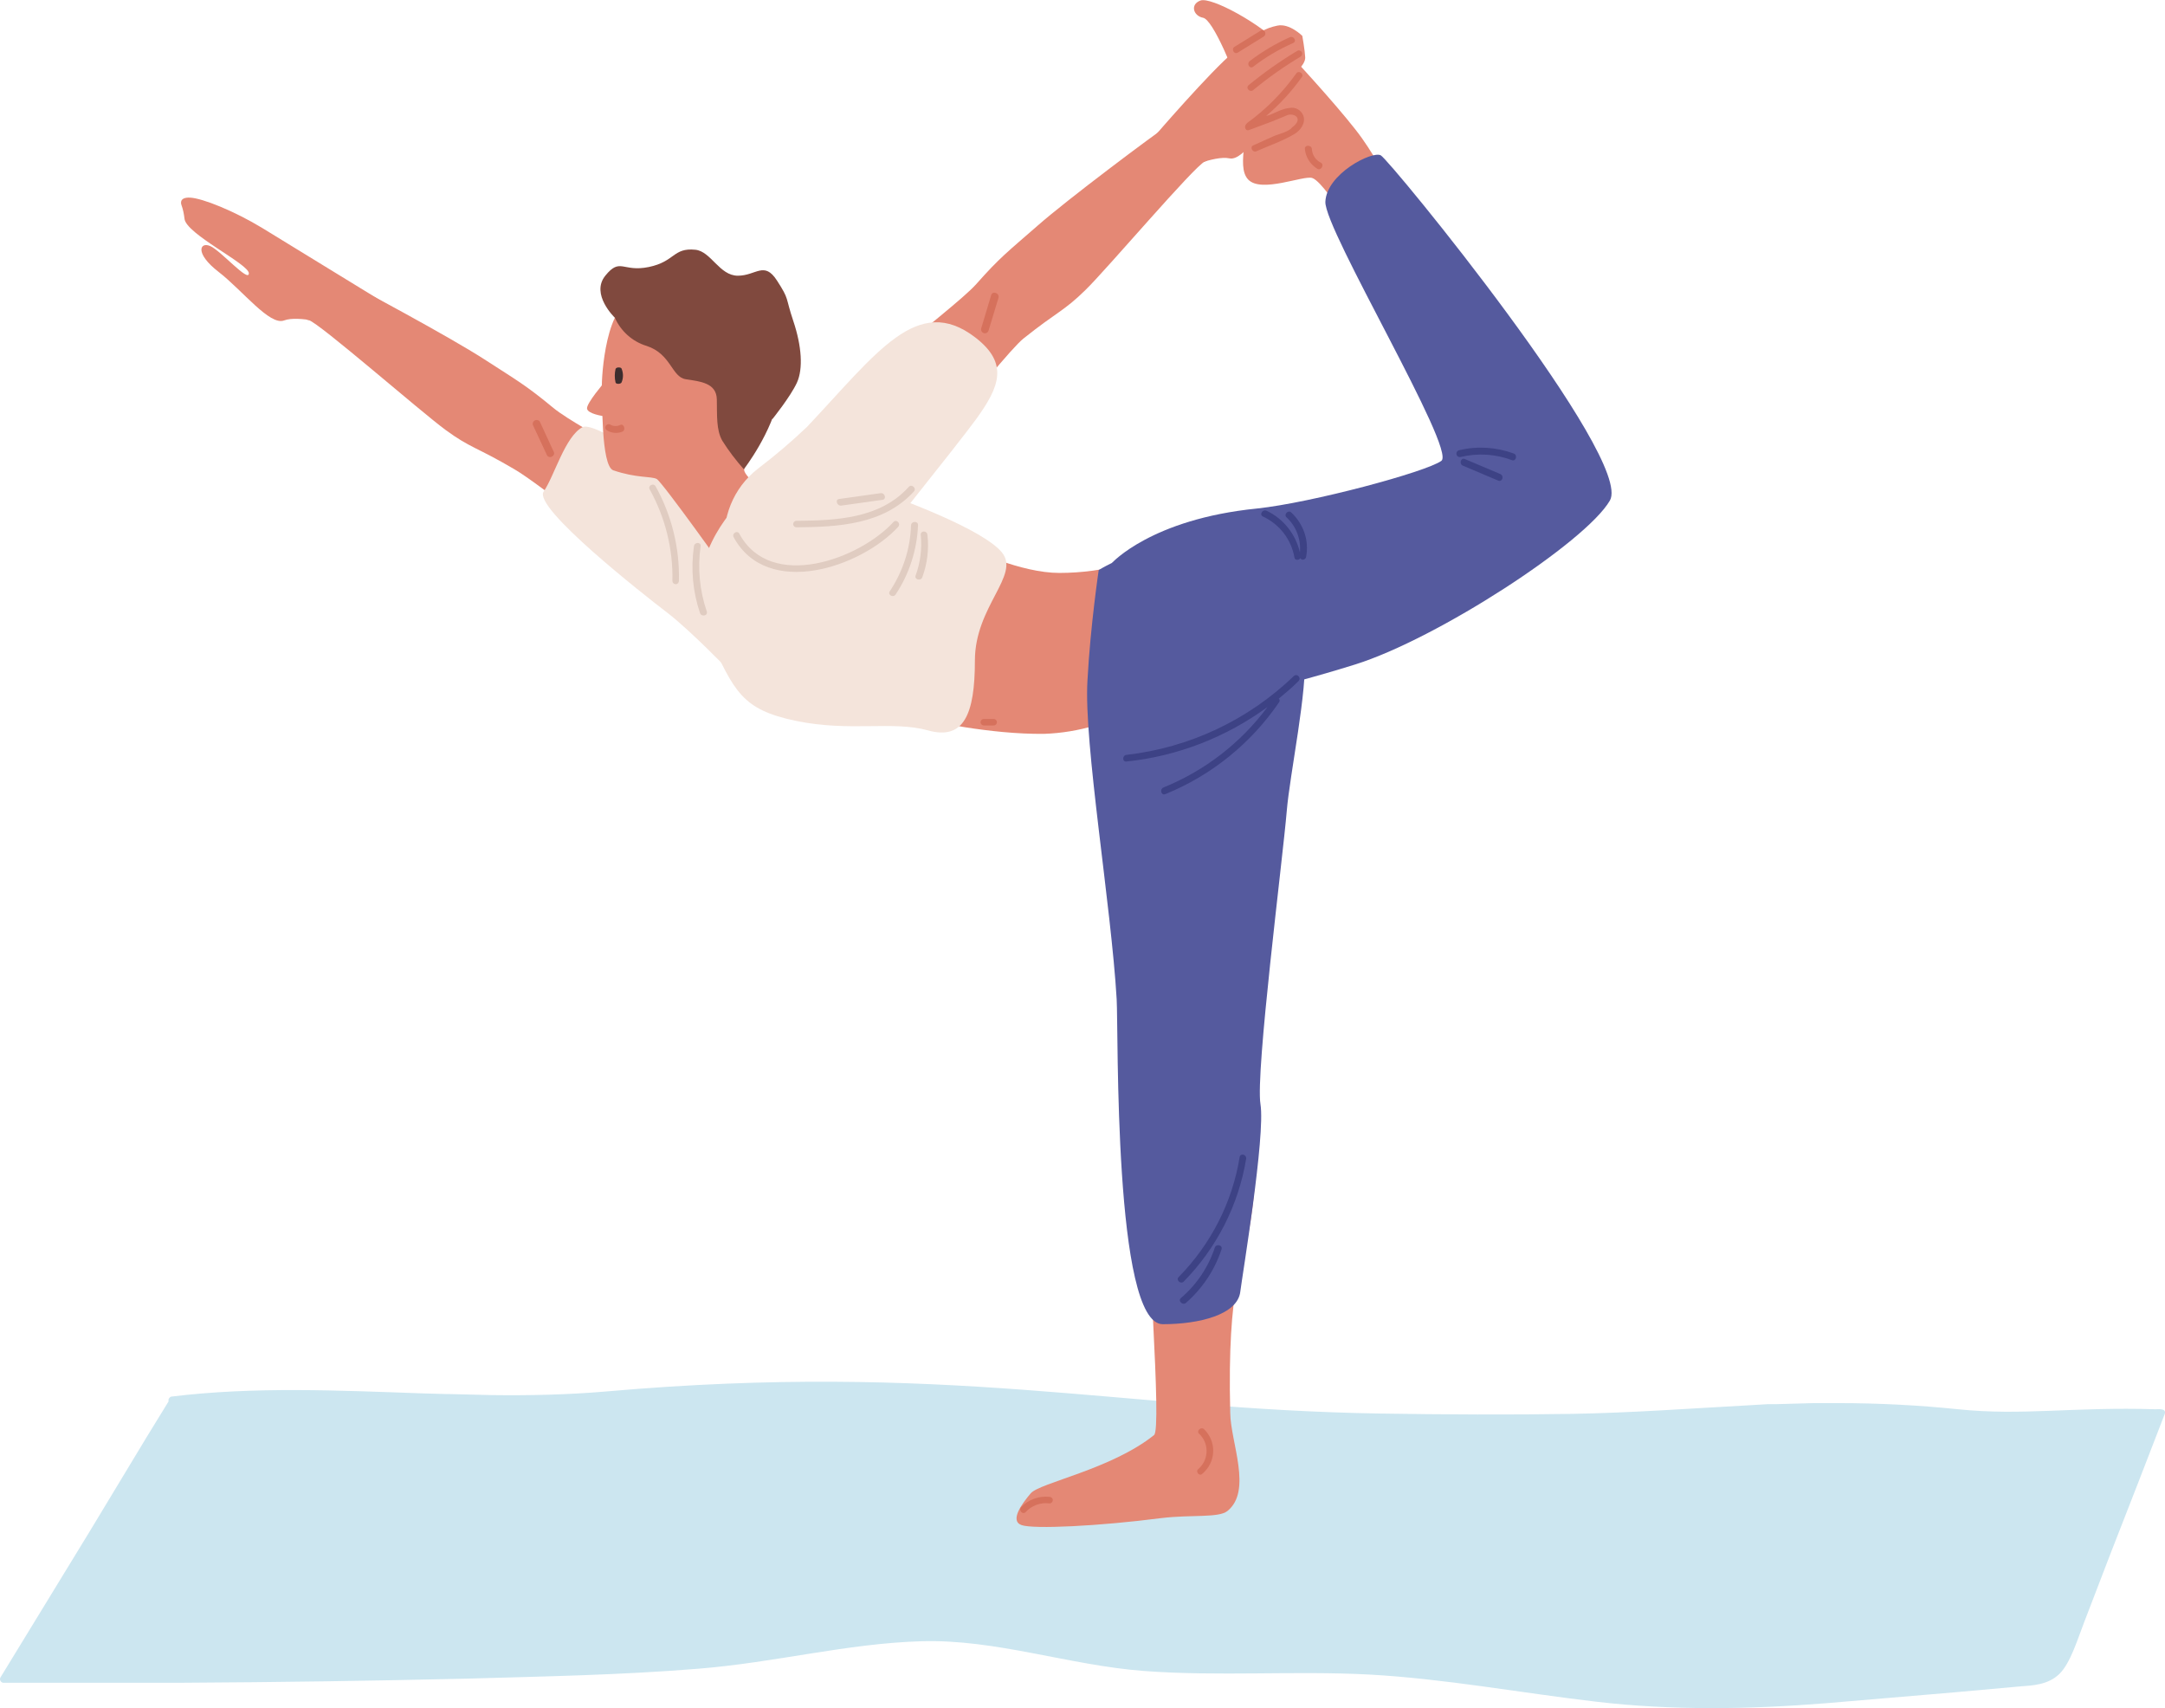 <?xml version="1.0" encoding="utf-8"?>
<!-- Generator: Adobe Illustrator 23.1.0, SVG Export Plug-In . SVG Version: 6.00 Build 0)  -->
<svg version="1.1" id="Layer_1" xmlns="http://www.w3.org/2000/svg" xmlns:xlink="http://www.w3.org/1999/xlink" x="0px" y="0px"
	 viewBox="0 0 1267.6 1000" style="enable-background:new 0 0 1267.6 1000;" xml:space="preserve">
<style type="text/css">
	.st0{fill:#CCE6F0;}
	.st1{fill:#E48875;}
	.st2{fill:#D6715C;}
	.st3{fill:#F4E4DB;}
	.st4{fill:#555A9E;}
	.st5{fill:#3D2D2E;}
	.st6{fill:#80493E;}
	.st7{fill:#3D4285;}
	.st8{fill:#E0CCC1;}
</style>
<title>Asset 1</title>
<g>
	<g id="Layer_1-2">
		<path class="st0" d="M1262.2,825c-48.6-1.5-78,3.9-115.7,0c-23.3-2.4-46.7-3.6-70.1-3.6h-14.6l-21.4,0.6h-5.1l-10.1,0.6
			c-34.9,1.9-69.9,4.5-105,5.1s-74.8,0.4-112.3-0.2c-151.3-2.4-254.2-30.4-453.2-12.9c-22.3,1.9-44.6,2.4-66.9,2.1l-24.6-0.6h-1.7
			l-14.1-0.4c-49.1-1.7-98.4-4.1-147.2,1.9c-1.1,0.4-1.8,1.6-1.5,2.8l0,0l-12.9,21l-33.4,55.3L0.2,982.1c-0.5,1.1,0,2.3,1,2.8
			c0.1,0.1,0.3,0.1,0.5,0.2h105.4c55.3-0.3,110.6-1.1,165.9-2.4c45.2-1.3,90.4-2.1,135.7-5.8c45.2-3.6,87-14.8,130.7-16.1
			s86.6,14.1,130.3,17.4s88.1-0.2,132,2.1c43.9,2.4,88.5,10.7,132.9,15.9s89.4,4.5,134.4,0.9l75.4-6.4l37.7-3.4
			c8.1-0.6,16.9-0.9,23.6-7.3c6.6-6.4,10.7-20.4,14.6-30.4l15.4-40.1c10.7-27.2,21.2-54.4,31.7-81.6
			C1268.2,825.9,1267.2,824.6,1262.2,825z"/>
		<path class="st1" d="M425.4,371.6l-18.4-15l-8.1-6.6c-32.1-25.9-83.1-66.9-97.9-75.4c-21.9-12.9-25.5-12.2-40.1-22.9
			c-14.6-10.7-73.7-62.4-80.1-64.3h-0.2c-8.8-1.3,3.2-31.5,16.5-25.1l0,0c12.2,5.8,66.9,35.4,86.4,48c19.5,12.6,24.4,15.2,40.5,28.5
			c16.1,13.3,78.9,42.4,105.7,72.4C432.4,314.6,425.4,371.6,425.4,371.6z"/>
		<path class="st1" d="M229.5,180l-75.9-46.5c-16.3-9.9-34.9-17.4-42.2-17.8s-5.1,4.5-5.1,4.5c0.9,2.5,1.4,5.1,1.7,7.7
			c0.6,9,37.7,26.6,37.7,32.1c0,5.6-16.3-13.1-22.5-15.9s-9.4,4.1,4.7,15s30,31.7,38.4,28.5c8.4-3.2,28.5,2.6,28.5,2.6L229.5,180z"
			/>
		<path class="st2" d="M324.4,264.9l-8.4-18.2c-0.8-1-2.3-1.1-3.3-0.3c-0.7,0.6-1,1.5-0.7,2.4l8.4,18c0.9,1,2.4,1,3.3,0.1
			C324.3,266.4,324.6,265.6,324.4,264.9z"/>
		<path class="st1" d="M783.9,122.4c0,0-10.5-16.5-15.6-18.2s-29.8,9-37.5,0.9c-7.7-8.1,2.4-30.2-2.8-46.7s-17.8-46.9-23.6-48
			c-5.8-1.1-7.7-7.9-1.5-10.1s35.1,13.3,48.2,27.2s37.3,40.7,46.3,53.4c4.8,6.8,9.1,13.9,13.1,21.2L783.9,122.4z"/>
		<path class="st2" d="M771.3,98.8c-4.1-2.5-6.9-6.8-7.3-11.6c-0.2-2.6,3.9-2.4,4.1,0c0.2,3.5,2.2,6.6,5.4,8.1
			C775.5,96.6,773.4,100.1,771.3,98.8z"/>
		<path class="st3" d="M430.1,305.2c0,0-78.9-60.6-89.1-55.1s-16.3,28.3-22.7,37.7c-6.4,9.4,58.7,60.4,72.4,70.9
			c13.7,10.5,36.2,33.9,36.2,33.9l28.1-38.8L430.1,305.2z"/>
		<path class="st1" d="M563,317.6c5.1,4.3,35.1,17.8,57.2,17.8c13.3,0,26.4-1.8,39.2-5.4l9.2,82.5c-17.3,10.5-37,16.4-57.2,17.1
			c-32.1,0.4-67.9-7.9-67.9-7.9L540,330L563,317.6z"/>
		<path class="st1" d="M700.3,603.5c-5.1,1.1-20.1-0.2-25.7,17.1c-3,9.6-3,36-3.2,62.6c-0.2,40.5,9,153.2,4.3,156.9
			c-25.1,20.1-66.9,27.9-72.2,34.1s-12.4,16.1-5.4,18.6s45.6,0.6,81.9-4.1c17.6-2.1,33.4,0,38.6-4.1c14.8-11.8,1.9-40.3,1.7-57.4
			c-1.9-76.7,7.9-87.2,11.8-111.7c6.2-37.7,2.8-86.8,2.8-86.8L700.3,603.5z"/>
		<path class="st2" d="M701.6,860c5.8-5,6.5-13.8,1.5-19.6c-0.3-0.4-0.7-0.8-1.1-1.1c-1.7-1.7,1.3-4.3,3-2.6
			c7,6.8,7.1,17.9,0.3,24.8c-0.4,0.5-0.9,0.9-1.4,1.3C702.3,864.5,699.7,861.5,701.6,860z"/>
		<path class="st2" d="M597.9,882.3c4.3-4.5,10.5-6.7,16.7-6c1.1,0.1,1.9,1,1.8,2c-0.1,1.1-1,1.9-2,1.8c-5.2-0.7-10.4,1.3-13.9,5.1
			C598.7,887,596.2,884,597.9,882.3z"/>
		<path class="st4" d="M643.3,333.7c0,0,44.4-27.6,81-10.3c36.6,17.4,37.3,40.5,39.4,60s-8.6,70.3-10.3,91.3
			c-2.4,28.5-18.4,153.2-15.4,171.7c3,18.4-10.7,100.7-11.8,109.7c-1.5,13.5-24,19.1-45.4,19.1c-28.9,0-25.9-171.9-27-190.3
			c-3.2-54.9-19.3-149.6-17.1-186.4C638.4,366.4,643.3,333.7,643.3,333.7z"/>
		<path class="st1" d="M435.7,274.7c1.1-7.3,22.9-56.6,13.3-81.2c-6.9-17.8-31.5-18.4-76.5-18c-17.8,0-20.4,45.6-20.1,51.4
			s-0.6,45.6,6.6,48.4c13.7,4.7,22.3,3.4,25.5,5.1s42.2,56.4,42.2,56.4s47.6-24.9,51-25.1C481.1,311.6,434.6,281.8,435.7,274.7z"/>
		<path class="st1" d="M353.8,223.9c0,0-10.3,12-10.1,15.2c0.2,3.2,9.6,4.5,9.6,4.5L353.8,223.9z"/>
		<path class="st2" d="M354.9,249c0.7-0.8,1.9-0.9,2.7-0.3c0,0,0,0,0.1,0.1c1.7,0.8,3.7,0.8,5.4,0c2.1-1.1,3.6,2.8,1.3,3.9
			c-3,1.2-6.5,0.9-9.2-0.9C354.3,251.1,354.1,249.9,354.9,249C354.8,249.1,354.8,249,354.9,249z"/>
		<path class="st5" d="M360.4,216c0.2-0.6,1.1-0.9,1.7-0.9s1.7,0,1.9,0.9c1,2.5,1,5.2,0,7.7c-0.4,1.3-3.4,1.3-3.6,0.2
			C359.8,221.3,359.8,218.6,360.4,216z"/>
		<path class="st6" d="M360,186c3.5,7.9,10.3,14,18.6,16.5c14.4,4.7,14.6,18.2,22.9,19.5c8.4,1.3,18,2.1,18.2,11.8
			c0.2,9.6-0.4,17.8,3.2,24.2c3.7,5.9,8,11.5,12.6,16.7c0,0,16.7-21.4,20.8-43.7c4.1-22.3,4.5-44.6-10.3-53.1
			c-14.8-8.6-52.7-17.6-67.5-11.8C369.8,169.6,362.9,176.9,360,186z"/>
		<path class="st6" d="M360,186c0,0-14.4-13.7-5.6-24.6c8.8-10.9,10.1-1.9,25.5-5.1c15.4-3.2,14.1-11.4,27.2-10.1
			c9.2,0.9,14.1,15.2,24.9,15.2c10.7,0,15.4-8.8,22.9,2.8c7.5,11.6,4.7,9.2,9.6,23.8s5.8,27.9,2.1,36s-14.4,21.4-14.4,21.4
			s-57.4-62.1-58.7-62.1L360,186z"/>
		<path class="st3" d="M432.4,294.9c-13.9,14.1-32.4,45.2-17.4,77.6c15,32.4,19.3,42.9,51,49.5s56.6-0.2,77.4,5.6
			c20.8,5.8,27.4-9.2,27.4-40.9s26.6-49.9,15.9-63.2s-58.3-31.7-90-41.8C465,271.5,444.2,283.3,432.4,294.9z"/>
		<path class="st4" d="M651,329.6c0,0,23.1-25.7,84.9-31.9c32.1-3.4,99-21.4,108-27.9c9-6.4-68.6-135.4-67.9-151.7
			s27.2-29.8,32.4-27.2s148.3,177.7,134.2,202.1c-14.1,24.4-101.2,81-149.2,96c-48,15-80.1,20.6-83.4,20.6s-29.1-49.1-31.1-49.7
			S651,329.6,651,329.6z"/>
		<path class="st1" d="M503.6,315c0,0,82.3-106.1,95.6-116.8c19.9-15.9,23.6-15.9,36.4-28.5c12.9-12.6,63.6-72.4,69.9-75.2h0.2
			c8.6-2.8-7.7-30.6-19.9-22.5l0,0c-11.1,7.5-60.9,44.8-78.4,60.2c-17.6,15.4-21.9,18.4-35.8,34.1S473.2,243,451.1,276.4
			C448.5,280.3,503.6,315,503.6,315z"/>
		<path class="st1" d="M675.5,80.3c0,0,33.2-38.6,47.1-50.1s18.2-13.7,25.3-15.2s14.6,6,14.6,6s1.5,8.4,1.7,12.6
			c0.4,9.2-28.9,23.4-28.1,28.7s14.1-15.2,19.9-18.9c5.8-3.6,9.9,2.6-2.6,15.4c-12.4,12.9-24.9,35.8-33.6,33.9
			c-8.8-1.9-27.9,6.9-27.9,6.9L675.5,80.3z"/>
		<path class="st2" d="M574.5,192.2l5.8-19.3c0.6-2.8,5.1-1.5,4.3,1.5l-5.8,19.1c-0.4,1.2-1.6,1.9-2.8,1.5
			C574.8,194.6,574.2,193.4,574.5,192.2z"/>
		<path class="st3" d="M424.5,321.2c-2.3-17.8,4.9-35.6,19.1-46.7c10.1-7.7,19.8-15.9,28.9-24.6c40.9-43.3,64.7-78.4,98.6-52.3
			c19.7,15.2,14.1,28.9,0.4,47.8c-9,12.6-68.6,86.8-72.2,91.5c-3.6,4.7-72.6,0-72.6,0L424.5,321.2z"/>
		<path class="st2" d="M763.1,67.7c-1.3-3.3-4.7-5.2-8.1-4.5c-4.1,0.4-7.9,2.6-11.6,4.1l-2.1,0.6c7.9-6.7,15-14.4,21-22.9
			c1.3-1.9-2.1-4.1-3.4-1.9c-8,11.1-17.6,20.9-28.7,28.9l-0.9,1.1c-0.9,1.5,0.2,3.9,2.1,3l13.1-4.9l6.4-2.6l2.6-1.1
			c4.1-1.7,10.1,1.9,3,7.1c-1.7,2.4-7.7,3.9-10.3,4.9l-12.4,5.6c-2.4,1.1-0.2,4.5,1.9,3.4c7.3-3.2,15.4-6,22.3-10.1
			C761.4,76.3,764.6,72.2,763.1,67.7z"/>
		<path class="st2" d="M759.5,29.8c-10,6-19.5,12.7-28.5,20.1c-1.9,1.7,0.9,4.5,2.8,2.8c8.7-7.2,17.9-13.7,27.6-19.5
			c0.9-0.5,1.3-1.7,0.8-2.7C761.6,29.6,760.4,29.2,759.5,29.8L759.5,29.8z"/>
		<path class="st2" d="M755.2,21.8c-8.3,3.7-16.2,8.4-23.4,13.9c-2.1,1.5-0.2,4.9,1.9,3.4c7.2-5.6,15-10.2,23.4-13.9
			C759.5,24.2,757.5,20.8,755.2,21.8z"/>
		<path class="st2" d="M738,18l-15.2,9.4c-2.1,1.3-0.2,4.7,1.9,3.4l15.2-9.4C742.1,19.9,740.2,16.5,738,18z"/>
		<path class="st7" d="M757.5,395.8c-26.7,25.7-61.1,41.9-97.9,46.1c-2.6,0.2-2.6,4.3,0,3.9c29.8-3.1,58.3-14.2,82.5-31.9
			c-15.6,21-36.7,37.3-60.9,47.1c-2.4,1.1-1.3,4.9,1.1,3.9c27-11,50.2-29.7,66.6-53.8c0.5-0.6,0.5-1.6-0.2-2.1c0,0,0,0,0,0
			c4.1-3.4,7.9-6.6,11.6-10.3c0.8-0.8,0.8-2,0-2.8C759.6,395,758.3,395,757.5,395.8L757.5,395.8z"/>
		<path class="st7" d="M756,300c-1.7-1.7-4.5,1.1-2.8,2.8c5.7,5.2,8.6,12.9,7.9,20.6c-2.5-10.7-9.6-19.7-19.5-24.4
			c-2.4-1.1-4.5,2.4-2.1,3.4c9.7,4.5,16.6,13.5,18.4,24c0.2,1.7,2.6,1.7,3.4,0.4c0.6,0.9,1.8,1.1,2.7,0.4c0.4-0.3,0.6-0.6,0.7-1.1
			C766.6,316.5,763.2,306.7,756,300z"/>
		<path class="st7" d="M886.3,265.5c-10.3-3.8-21.5-4.5-32.1-1.9c-1.1,0.3-1.7,1.4-1.4,2.5c0.3,1.1,1.4,1.7,2.5,1.4
			c10-2.4,20.4-1.7,30,1.9C887.6,270.2,888.7,266.4,886.3,265.5z"/>
		<path class="st7" d="M878.4,277.5l-20.8-8.8c-2.4-0.9-3.4,3-1.1,3.9l20.8,8.8C879.7,282.2,880.8,278.6,878.4,277.5z"/>
		<path class="st7" d="M725.8,677.4c-4.3,26.5-16.8,50.9-35.6,70.1c-1.9,1.7,0.9,4.5,2.8,2.8c19.3-19.6,32.1-44.7,36.6-71.8
			C730.1,675.9,726.3,674.8,725.8,677.4z"/>
		<path class="st7" d="M711.3,730.3c-3.8,11.5-10.7,21.8-19.9,29.6c-1.9,1.7,1.1,4.5,3,2.8c9.6-8.4,16.8-19.2,20.8-31.3
			C716,728.8,712.1,728,711.3,730.3z"/>
		<path class="st2" d="M581.8,420.9H576c-1.1,0-1.9,0.9-1.9,1.9s0.9,1.9,1.9,1.9h5.8c1.1,0,1.9-0.9,1.9-1.9S582.9,420.9,581.8,420.9
			L581.8,420.9z"/>
		<path class="st8" d="M523.1,305.6c-19.7,21.6-71.8,40.9-90.2,6.9c-1.1-2.4-4.5-0.2-3.4,1.9c19.7,36.4,74.8,17.6,96.4-6
			C527.6,306.4,524.8,303.7,523.1,305.6z"/>
		<path class="st8" d="M413.8,357.9c-4.2-12.3-5.4-25.3-3.6-38.1c0.4-2.6-3.6-2.6-3.9,0c-1.9,13.2-0.7,26.6,3.6,39.2
			C410.8,361.3,414.7,360.4,413.8,357.9z"/>
		<path class="st8" d="M532.1,285c-16.7,18.6-42.4,19.7-65.8,19.9c-1.1,0-1.9,0.9-1.9,1.9c0,1.1,0.9,1.9,1.9,1.9
			c24.4-0.2,51-1.5,68.8-21C536.8,285.9,533.8,283.1,532.1,285z"/>
		<path class="st8" d="M515.6,288.7l-24.2,3.4c-2.6,0.2-1.5,4.1,1.1,3.9l24.2-3.4C519.2,292.3,518.2,288.4,515.6,288.7z"/>
		<path class="st8" d="M533.4,307.5c-0.4,13.8-4.8,27.1-12.4,38.6c-1.5,2.1,1.9,4.1,3.4,1.9c8-12,12.5-26.1,13.1-40.5
			C537.7,304.9,533.6,304.9,533.4,307.5z"/>
		<path class="st8" d="M543,313.1c-0.2-2.6-4.1-2.6-3.9,0c0.8,8.1-0.2,16.2-3,23.8c-0.9,2.4,3,3.4,3.9,1.1
			C542.9,330,544,321.5,543,313.1z"/>
		<path class="st8" d="M383.8,284.6c-1.3-2.1-4.7-0.2-3.4,1.9c9.1,16.4,13.7,34.9,13.3,53.6c0,1.1,0.9,1.9,1.9,1.9
			c1.1,0,1.9-0.9,1.9-1.9C398,320.7,393.2,301.5,383.8,284.6z"/>
	</g>
</g>
</svg>
